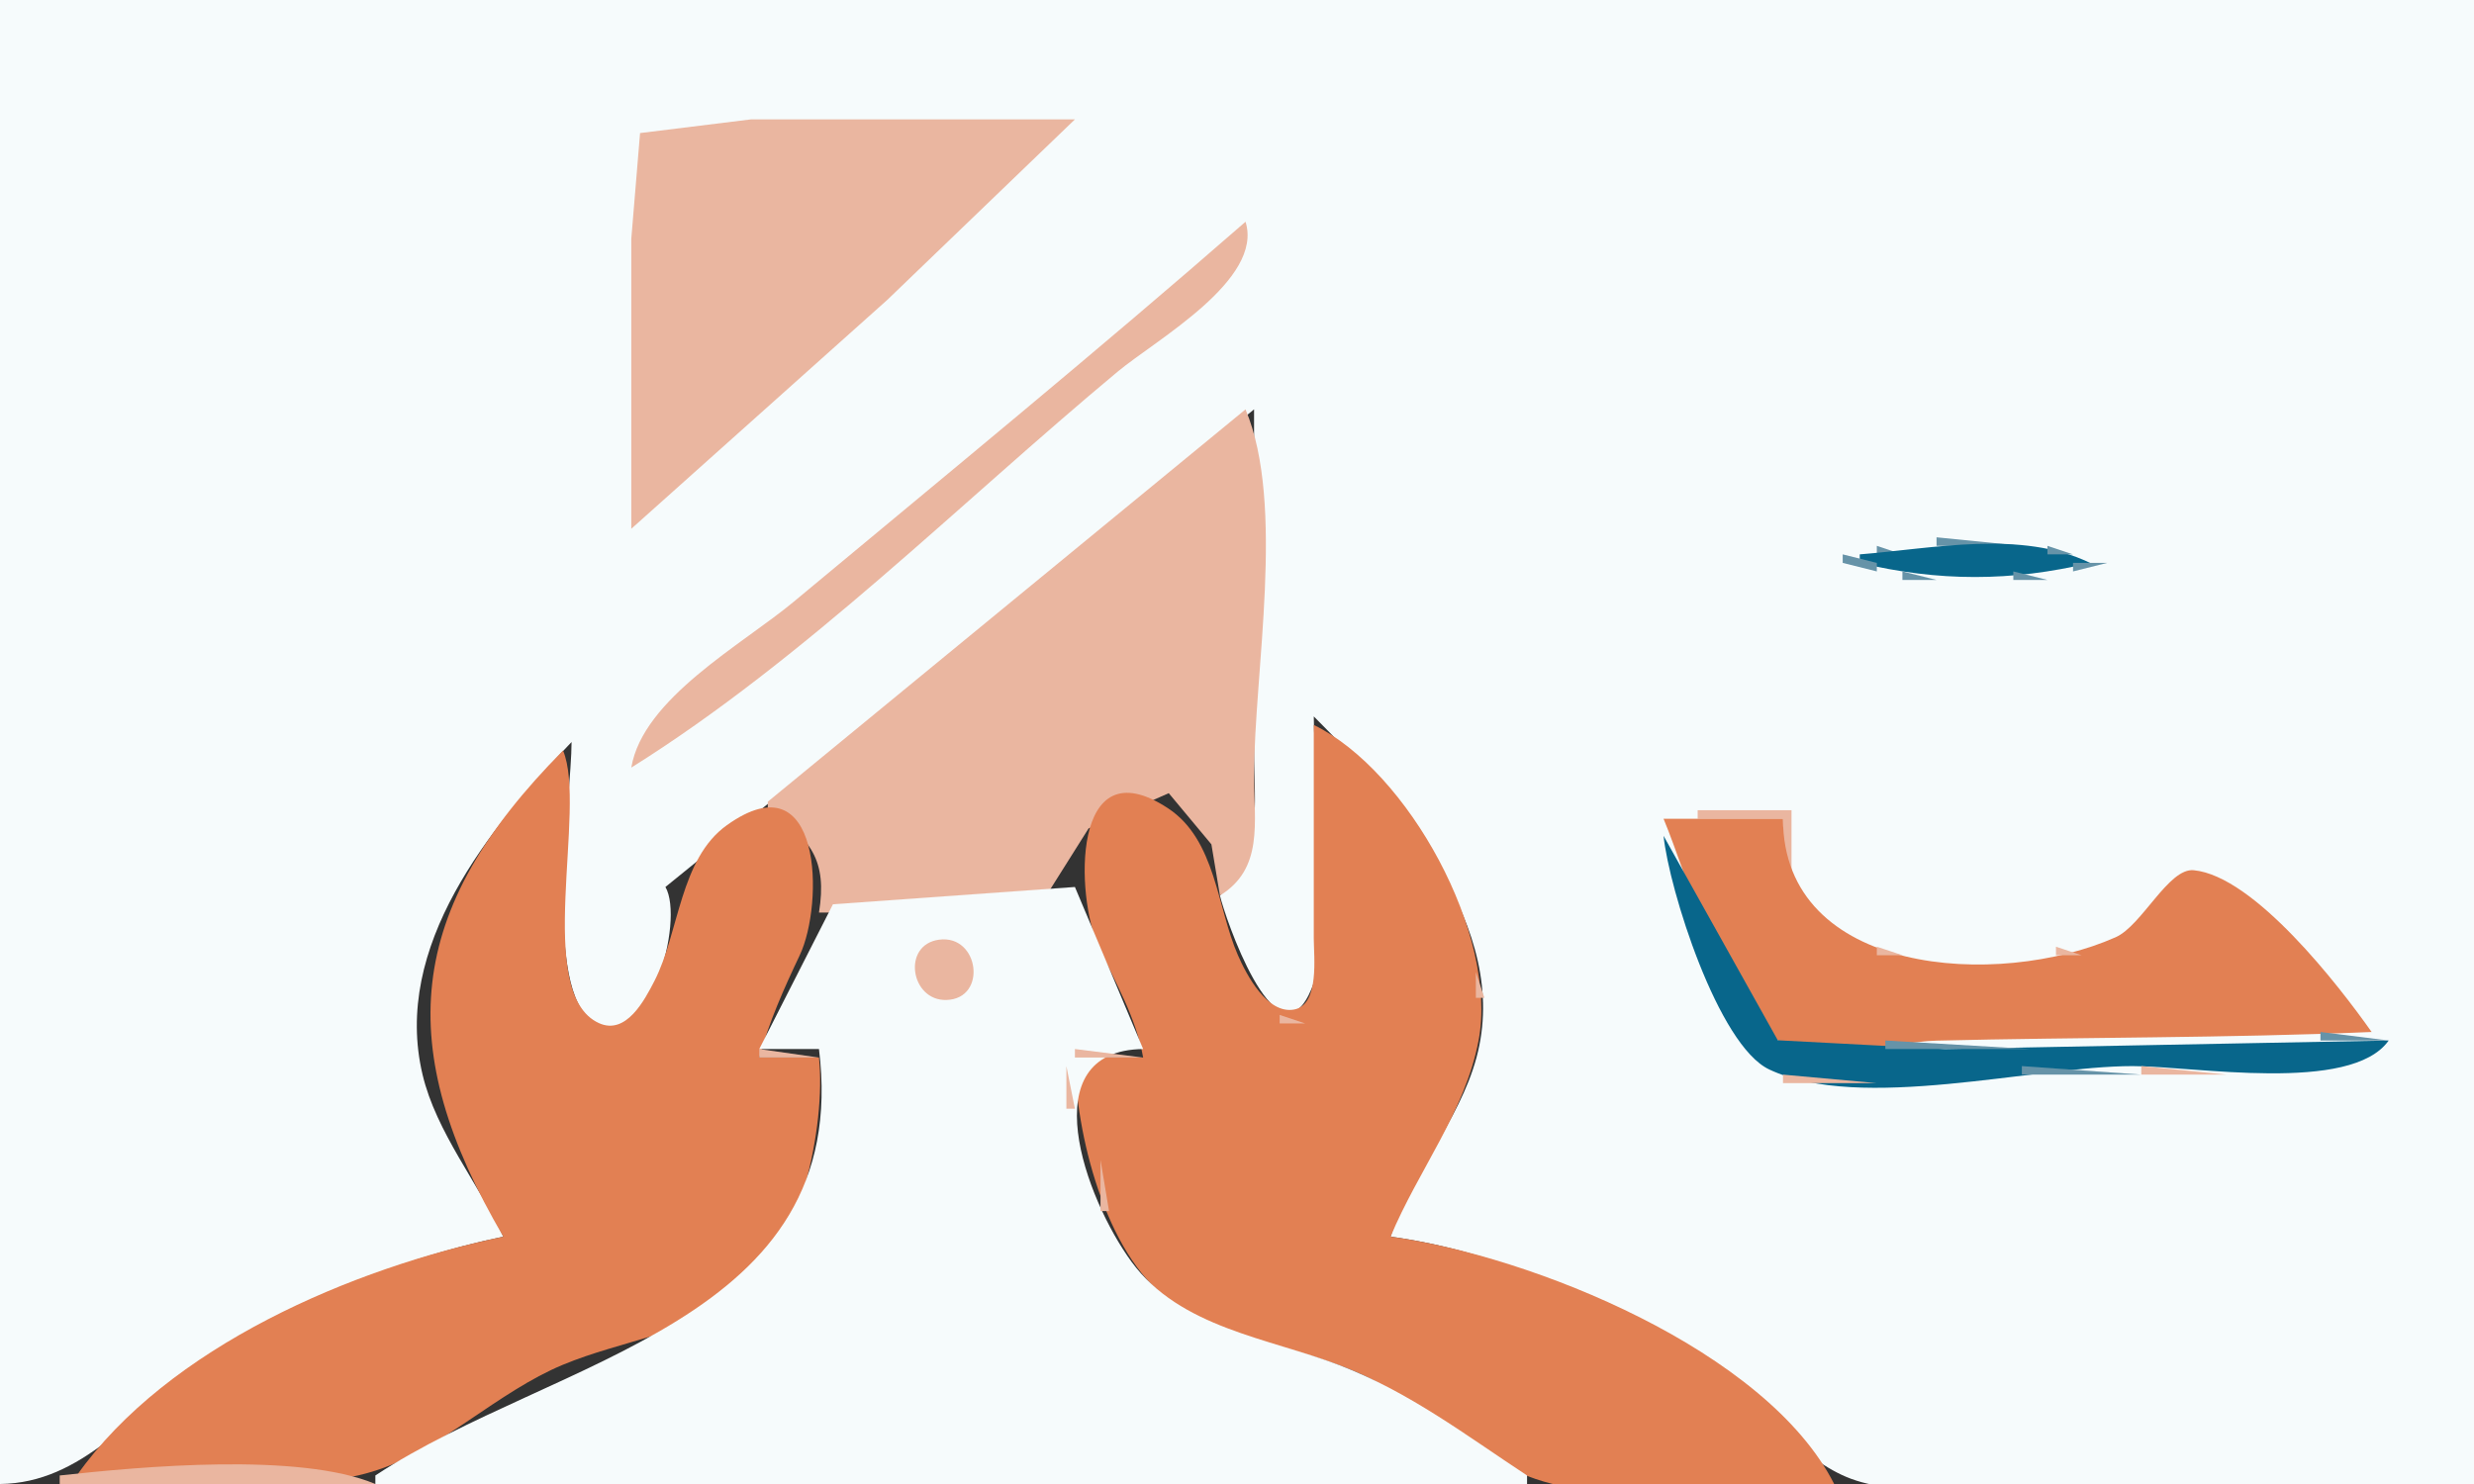 <?xml version="1.0" standalone="yes"?>
<svg xmlns="http://www.w3.org/2000/svg" width="290" height="174">
<rect width="100%" height="100%" fill="#333333" stroke="none"/>
<path style="fill:#f6fbfc; stroke:none;" d="M0 0L0 174C9.68 173.886 15.488 165.704 23 160.44C33.654 152.974 46.276 147.633 59 145C56.082 138.75 51.141 132.763 49.532 126C45.955 110.958 57.349 97.085 67 87C67 93.402 63.54 116.209 69.652 119.914C76.026 123.777 80.283 107.897 78 104L147 48L147 88C147 94.427 148.127 100.381 143 105C143.573 107.477 149.404 124.624 153.397 116.677C157.229 109.05 154 92.539 154 84C163.856 93.883 177.213 108.688 173.073 124C171.02 131.588 165.357 137.552 163 145C176.506 146.82 189.949 153.266 201 161.036C206.144 164.653 211.122 171.232 217 173.397C223.441 175.769 233.184 174 240 174L290 174L290 0L0 0z"/>
<path style="fill:#eab6a0; stroke:none;" d="M74 62L104 35.169L126 14L88 14L75.028 15.603L74 28L74 62M146 26C128.625 41.168 110.729 55.831 93 70.586C87.006 75.575 75.359 81.888 74 90C94.314 77.296 112.577 58.92 131 43.586C135.537 39.81 148.133 32.817 146 26M146 48L90 94L90 95C95.067 98.3 96.987 100.888 96 107L97 107L122.852 104.682L127.603 97.134L137 93L142 99L143 105C148.128 101.854 147 96.423 147 91C147 78.794 150.707 59.218 146 48M225.667 63.333L226.333 63.667L225.667 63.333z"/>
<path style="fill:#6693a8; stroke:none;" d="M227 63L227 64L237 64L227 63z"/>
<path style="fill:#eab6a0; stroke:none;" d="M237 63L238 64L237 63M219 64L220 65L219 64z"/>
<path style="fill:#6693a8; stroke:none;" d="M220 64L220 65L223 65L220 64z"/>
<path style="fill:#08668b; stroke:none;" d="M218 65L218 66C227.165 68.207 235.836 68.207 245 66C236.874 62.095 226.609 64.321 218 65z"/>
<path style="fill:#6693a8; stroke:none;" d="M240 64L240 65L243 65L240 64z"/>
<path style="fill:#eab6a0; stroke:none;" d="M243 64L244 65L243 64z"/>
<path style="fill:#6693a8; stroke:none;" d="M216 65L216 66L220 67L220 66L216 65M243 66L243 67L247 66L243 66z"/>
<path style="fill:#eab6a0; stroke:none;" d="M217 66L218 67L217 66M245 66L246 67L245 66M222 67L223 68L222 67z"/>
<path style="fill:#6693a8; stroke:none;" d="M223 67L223 68L227 68L223 67M236 67L236 68L240 68L236 67z"/>
<path style="fill:#eab6a0; stroke:none;" d="M240 67L241 68L240 67M154 84L155 85L154 84z"/>
<path style="fill:#e28053; stroke:none;" d="M154 85L154 110C153.996 112.101 154.712 117.828 151.686 118.369C148.527 118.933 146.109 114.284 145.109 112C142.643 106.37 142.536 98.462 136.895 94.757C125.493 87.268 126.078 105.213 128.782 111C130.801 115.322 133.156 119.265 134 124L126 124C126.025 132.744 129.588 147.069 137.005 152.351C143.408 156.912 151.881 157.815 159 160.873C166.406 164.054 172.54 170.855 180 173.411C189.772 176.759 204.682 174 215 174C207.078 158.352 179.55 147.23 163 145C166.227 137.25 171.733 130.383 173.316 122C175.658 109.599 165.036 90.377 154 85z"/>
<path style="fill:#eab6a0; stroke:none;" d="M66 87L62 92L66 87z"/>
<path style="fill:#e28053; stroke:none;" d="M66 88C47.398 106.759 46.055 122.842 59 145C41.363 148.65 19.679 157.882 9 173C19.466 173 34.021 175.63 44 172.437C51.744 169.958 58.325 163.194 66 160.012C72.855 157.169 80.805 156.327 86.906 151.895C93.739 146.931 96.838 131.978 96 124L89 124C90.148 119.804 91.884 115.927 93.745 112C96.602 105.97 96.403 88.761 85.213 96.746C79.677 100.696 79.617 109.354 76.723 114.996C75.571 117.242 73.402 121.411 70.213 119.963C62.498 116.461 68.846 94.782 66 88z"/>
<path style="fill:#eab6a0; stroke:none;" d="M159 89L160 90L159 89M160 90L161 91L160 90M161 91L162 92L161 91z"/>
<path style="fill:#f6fbfc; stroke:none;" d="M136 93L137 94L136 93z"/>
<path style="fill:#eab6a0; stroke:none;" d="M86 95L87 96L86 95M164 95L165 96L164 95M199 95L199 96L209 96L209 106L210 106L210 95L199 95M58 96L59 97L58 96M165 96L166 97L165 96z"/>
<path style="fill:#e28053; stroke:none;" d="M195 96C197.872 102.907 201.909 117.837 208.39 121.972C213.248 125.071 221.668 122.145 227 122.015C244.034 121.597 261.011 121.729 278 121C274.187 115.586 264.266 102.73 257.147 102.033C254.192 101.744 251.086 108.52 247.995 109.891C234.199 116.011 209.014 114.372 209 96L195 96z"/>
<path style="fill:#6693a8; stroke:none;" d="M195 97L196 98L195 97z"/>
<path style="fill:#eab6a0; stroke:none;" d="M166 98L167 99L166 98M194 98L195 99L194 98z"/>
<path style="fill:#08668b; stroke:none;" d="M195 98C195.639 104.241 201.381 122.565 207.39 125.397C218.129 130.456 238.359 125 250 125C257.137 125 275.576 128.262 280 122L228 123L208.39 121.972L195 98z"/>
<path style="fill:#eab6a0; stroke:none;" d="M56 99L57 100L56 99M82 99L83 100L82 99z"/>
<path style="fill:#f6fbfc; stroke:none;" d="M141 99L142 100L141 99z"/>
<path style="fill:#6693a8; stroke:none;" d="M194 99L195 100L194 99M196 99L197 100L196 99z"/>
<path style="fill:#eab6a0; stroke:none;" d="M55 100L56 101L55 100M194 100L195 101L194 100M81 101L82 102L81 101M168 101L169 102L168 101z"/>
<path style="fill:#6693a8; stroke:none;" d="M197 101L198 102L197 101z"/>
<path style="fill:#eab6a0; stroke:none;" d="M254.667 101.333L255.333 101.667L254.667 101.333M258 101L259 102L258 101M54 102L55 103L54 102M80 102L78 105L80 102z"/>
<path style="fill:#6693a8; stroke:none;" d="M195 102L196 103L195 102z"/>
<path style="fill:#eab6a0; stroke:none;" d="M259 102L260 103L259 102M169 103L170 104L169 103z"/>
<path style="fill:#6693a8; stroke:none;" d="M198 103L199 104L198 103z"/>
<path style="fill:#eab6a0; stroke:none;" d="M260 103L261 104L260 103z"/>
<path style="fill:#f6fbfc; stroke:none;" d="M89 123L96 123C99.969 155.133 65.08 159.114 44 173L44 174L179 174L179 173C171.793 168.253 165.159 163.188 157 160.065C148.633 156.862 138.334 155.7 132.649 147.96C127.23 140.581 120.837 123.156 134 123L126 104L97.637 106.028L89 123z"/>
<path style="fill:#6693a8; stroke:none;" d="M196 104L197 105L196 104z"/>
<path style="fill:#eab6a0; stroke:none;" d="M261 104L262 105L261 104M126 105L127 106L126 105M170 105L171 106L170 105M262 105L263 106L262 105z"/>
<path style="fill:#6693a8; stroke:none;" d="M197 106L198 107L197 106z"/>
<path style="fill:#eab6a0; stroke:none;" d="M253 106L254 107L253 106M79 107L80 108L79 107M143 107L144 108L143 107M171 107L172 108L171 107M197 107L198 108L197 107M252 107L253 108L252 107M51 108L52 109L51 108M95 108L96 109L95 108M251 108L252 109L251 108M110.093 110.176C105.689 110.752 106.719 117.366 110.936 117.248C115.773 117.114 114.788 109.562 110.093 110.176M198 109L199 110L198 109M249 109L250 110L249 109M50 110L51 111L50 110M78.333 110.667L78.667 111.333L78.333 110.667M94 110L95 111L94 110M144 110L145 111L144 110M172 110L173 111L172 110M216 110L217 111L216 110M246 110L247 111L246 110M199 111L200 112L199 111M220 111L220 112L223 112L220 111M241 111L241 112L244 112L241 111M93 112L94 113L93 112M233 112L234 113L233 112M49.333 113.667L49.667 114.333L49.333 113.667M77 113L78 114L77 113M145 113L146 114L145 113z"/>
<path style="fill:#6693a8; stroke:none;" d="M200 113L201 114L200 113z"/>
<path style="fill:#eab6a0; stroke:none;" d="M92 114L93 115L92 114M173 114L173 117L174 117L173 114z"/>
<path style="fill:#6693a8; stroke:none;" d="M203 114L204 115L203 114z"/>
<path style="fill:#eab6a0; stroke:none;" d="M146 115L147 116L146 115z"/>
<path style="fill:#6693a8; stroke:none;" d="M201 115L202 116L201 115z"/>
<path style="fill:#eab6a0; stroke:none;" d="M91 116L92 117L91 116M131 116L132 117L131 116z"/>
<path style="fill:#6693a8; stroke:none;" d="M204 116L205 117L204 116z"/>
<path style="fill:#eab6a0; stroke:none;" d="M67 117L68 118L67 117z"/>
<path style="fill:#6693a8; stroke:none;" d="M202 117L203 118L202 117z"/>
<path style="fill:#eab6a0; stroke:none;" d="M275 117L276 118L275 117M132 118L133 119L132 118M153 118L154 119L153 118M202 118L203 119L202 118z"/>
<path style="fill:#6693a8; stroke:none;" d="M205 118L206 119L205 118z"/>
<path style="fill:#eab6a0; stroke:none;" d="M276 118L277 119L276 118M68 119L69 120L68 119M74 119L75 120L74 119M90 119L91 120L90 119M150 119L150 120L153 120L150 119M277 119L278 120L277 119M73 120L74 121L73 120M133.333 120.667L133.667 121.333L133.333 120.667M203 120L204 121L203 120z"/>
<path style="fill:#6693a8; stroke:none;" d="M206 120L207 121L206 120z"/>
<path style="fill:#eab6a0; stroke:none;" d="M278 120L279 121L278 120M70.667 121.333L71.333 121.667L70.667 121.333M89 121L90 122L89 121M173.333 121.667L173.667 122.333L173.333 121.667z"/>
<path style="fill:#6693a8; stroke:none;" d="M272 121L272 122L280 122L272 121z"/>
<path style="fill:#eab6a0; stroke:none;" d="M204 122L205 123L204 122z"/>
<path style="fill:#6693a8; stroke:none;" d="M207 122L208 123L207 122M221 122L221 123L238 123L221 122z"/>
<path style="fill:#eab6a0; stroke:none;" d="M89 123L89 124L96 124L89 123M126 123L126 124L134 124L126 123z"/>
<path style="fill:#6693a8; stroke:none;" d="M205 124L206 125L205 124M278.667 124.333L279.333 124.667L278.667 124.333z"/>
<path style="fill:#eab6a0; stroke:none;" d="M49.333 125.667L49.667 126.333L49.333 125.667M125 125L125 130L126 130L125 125M172.333 125.667L172.667 126.333L172.333 125.667z"/>
<path style="fill:#6693a8; stroke:none;" d="M237 125L237 126L251 126L237 125z"/>
<path style="fill:#eab6a0; stroke:none;" d="M251 125L251 126L261 126L251 125M96.333 126.667L96.667 127.333L96.333 126.667M206 126L207 127L206 126z"/>
<path style="fill:#6693a8; stroke:none;" d="M207.667 126.333L208.333 126.667L207.667 126.333z"/>
<path style="fill:#eab6a0; stroke:none;" d="M209 126L209 127L220 127L209 126M171 128L172 129L171 128M50 129L51 130L50 129M96.333 130.667L96.667 131.333L96.333 130.667M170 130L171 131L170 130M51 131L52 132L51 131M169 132L170 133L169 132M95 133L96 134L95 133M94 135L95 136L94 135M167 135L168 136L167 135M54 136L55 137L54 136M93 136L94 137L93 136M129 136L129 142L130 142L129 136M166 137L167 138L166 137M55 138L56 139L55 138M165 139L166 140L165 139M56 140L57 141L56 140M93 140L94 141L93 140M92 144L93 145L92 144M130 144L131 145L130 144M56 145L57 146L56 145M166 145L167 146L166 145M52 146L53 147L52 146M170 146L171 147L170 146M49 147L50 148L49 147M173 147L174 148L173 147M46 148L47 149L46 148M90 148L91 149L90 148M132 148L133 149L132 148M176 148L177 149L176 148M43 149L44 150L43 149M133 149L134 150L133 149M179 149L180 150L179 149M41 150L42 151L41 150M134 150L135 151L134 150M181 150L182 151L181 150M87 151L88 152L87 151M135 151L136 152L135 151M184 151L185 152L184 151M36 152L37 153L36 152M86 152L87 153L86 152M186 152L187 153L186 152M34 153L35 154L34 153M84 153L85 154L84 153M138 153L139 154L138 153M188 153L189 154L188 153M32 154L33 155L32 154M82 154L83 155L82 154M140 154L141 155L140 154M190 154L191 155L190 154M80 155L81 156L80 155M143 155L144 156L143 155M192 155L193 156L192 155M29 156L30 157L29 156M76.667 156.333L77.333 156.667L76.667 156.333M145 156L146 157L145 156M194 156L195 157L194 156M27 157L28 158L27 157M72.667 157.333L73.333 157.667L72.667 157.333M149 157L150 158L149 157M195 157L196 158L195 157M25 158L26 159L25 158M69.667 158.333L70.333 158.667L69.667 158.333M152 158L153 159L152 158M197 158L198 159L197 158M24 159L25 160L24 159M67 159L68 160L67 159M155 159L156 160L155 159M22 160L23 161L22 160M64 160L65 161L64 160M158 160L159 161L158 160M200 160L201 161L200 160M21 161L22 162L21 161M62 161L63 162L62 161M160 161L161 162L160 161M60 162L61 163L60 162M162 162L163 163L162 162M203 162L204 163L203 162M18 163L19 164L18 163M58 163L59 164L58 163M164 163L165 164L164 163M204 163L205 164L204 163M17 164L18 165L17 164M56 164L57 165L56 164M166 164L167 165L166 164M53 166L54 167L53 166M169 166L170 167L169 166M208 166L209 167L208 166M13 167L14 168L13 167M209 167L210 168L209 167M12 168L13 169L12 168M50 168L51 169L50 168M172 168L173 169L172 168M210 168L211 169L210 168M11 169L12 170L11 169M211 169L212 170L211 169M10 170L11 171L10 170M47 170L48 171L47 170M175 170L176 171L175 170M9 171L10 172L9 171M46 171L47 172L46 171M176 171L177 172L176 171M7 173L7 174L44 174C35.091 170.262 16.636 171.941 7 173M45 172L46 173L45 172M177 172L178 173L177 172M215 173L216 174L215 173z"/>
</svg>

